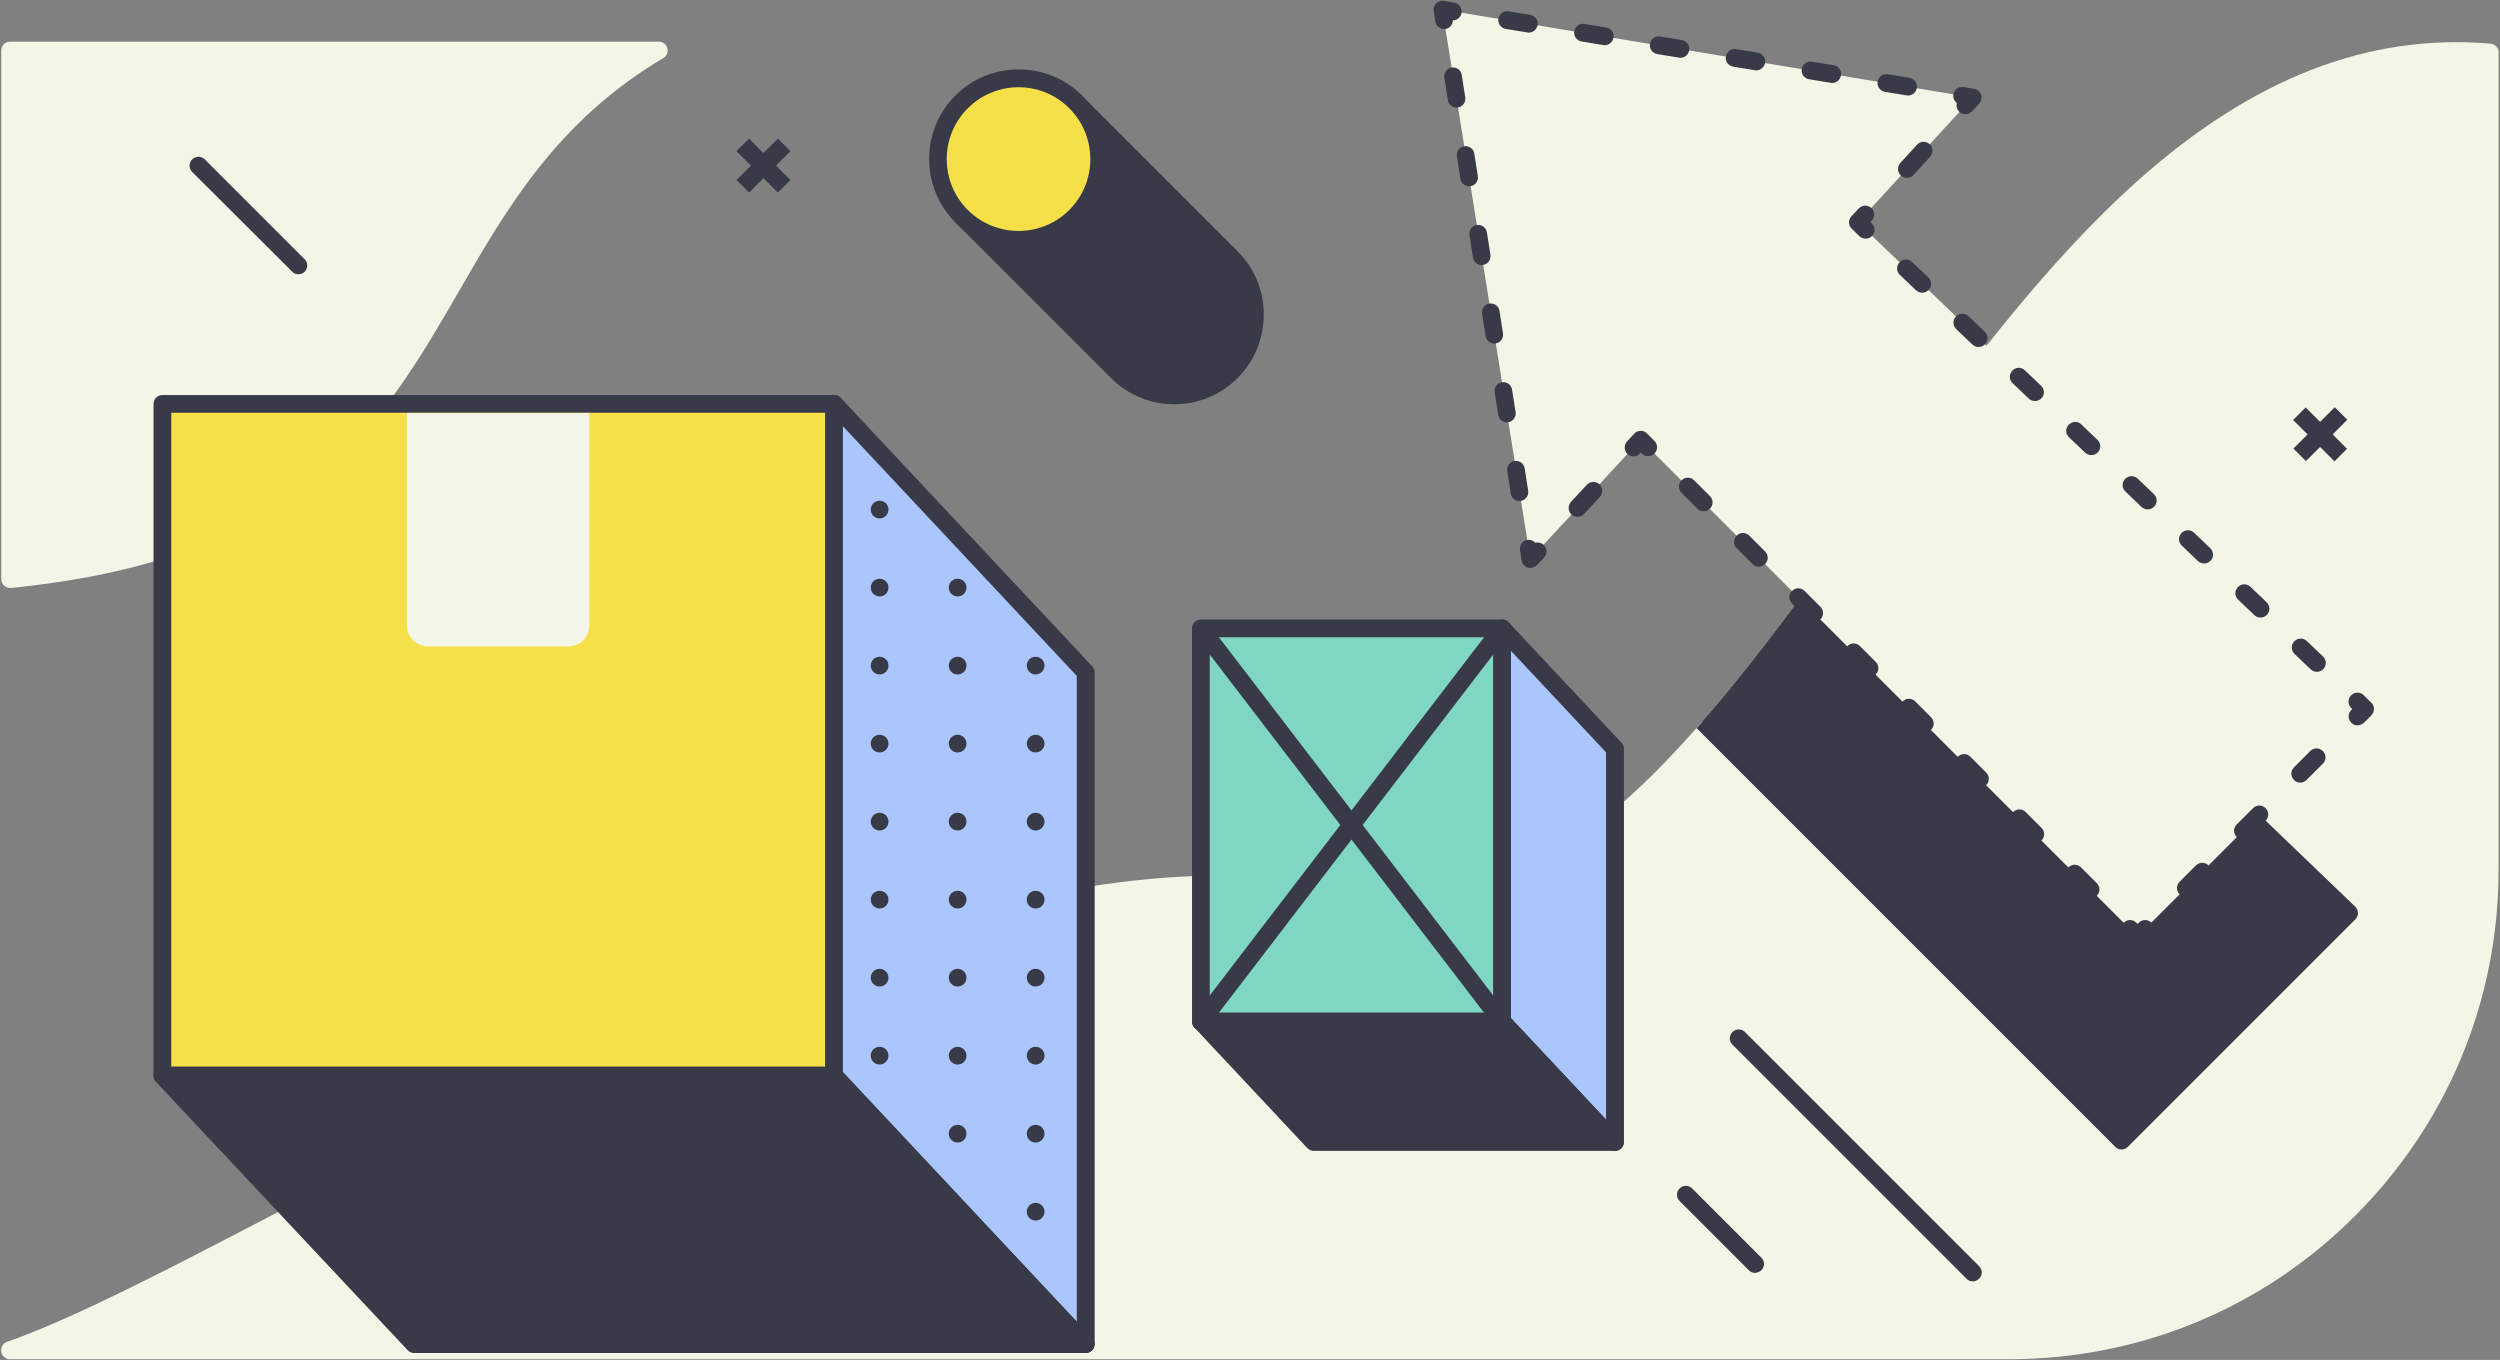 <?xml version="1.0" encoding="UTF-8"?>
<svg width="1410px" height="767px" viewBox="0 0 1410 767" version="1.1" xmlns="http://www.w3.org/2000/svg" xmlns:xlink="http://www.w3.org/1999/xlink">
    <rect x="0" y="0" width="1410" height="767" fill="#808080" stroke="none"/>
    <!-- Generator: Sketch 59.1 (86144) - https://sketch.com -->
    <title>abstract-delivery</title>
    <desc>Created with Sketch.</desc>
    <g id="Page-1" stroke="none" stroke-width="1" fill="none" fill-rule="evenodd">
        <g id="abstract-delivery" transform="translate(-255, -154)">
            <g id="Group" transform="translate(255, 154)">
                <path d="M376.4,27.2 C375.8,25 373.8,23.5 371.6,23.5 L5.7,23.5 C2.9,23.5 0.7,25.7 0.7,28.5 L0.7,326.6 C0.7,328 1.3,329.4 2.3,330.3 C3.2,331.1 4.4,331.6 5.7,331.6 C5.9,331.6 6,331.6 6.2,331.6 C81.5,324 136,304.5 178,270.3 C215,240 237.2,201.7 258.7,164.5 C286,117.2 314.3,68.2 374.2,32.7 C376.1,31.6 377,29.3 376.4,27.2 Z" id="Path" fill="#F3F6E6" fill-rule="nonzero"></path>
                <path d="M1409.204,29.5 L1409.204,490.5 C1409.204,564.2 1380.4,633.6 1328.3,685.7 C1276.2,737.9 1206.8,766.6 1133.1,766.6 L5.6,766.6 C3.2,766.6 1.1,764.8 0.7,762.4 C0.3,760 1.7,757.6 4,756.8 C42.2,743.4 97.4,714.6 161.2,681.3 C247.6,636.2 355.1,580.1 461.2,541.6 C585.7,496.3 684.8,483.4 764,502.1 C815.4,514.3 863.5,498.5 915.5,452.5 C929.5,440.1 943.2,426 956.8,410.7 C957.9,409.5 959,408.2 960.1,407 C961.2,405.8 962.3,404.5 963.3,403.2 C992.8,368.9 1021.6,329 1051.5,287.6 C1055.5,282.1 1059.4,276.6 1063.4,271.1 C1064.4,269.8 1065.4,268.4 1066.3,267.1 C1067.3,265.7 1068.3,264.3 1069.3,262.9 C1111.8,204.5 1156.1,146.2 1205.8,101.8 C1270.6,44.1 1335.6,18.8 1404.6,24.6 C1407.3,24.9 1409.3,27 1409.204,29.5 Z" id="Path" fill="#F3F6E6" fill-rule="nonzero"></path>
                <path d="M1404.7,24.6 C1335.7,18.8 1270.7,44.1 1205.9,101.8 C1149.2,152.4 1099.5,221.2 1051.5,287.6 C1005.7,351.1 962.4,411 915.5,452.5 C863.5,498.5 815.4,514.3 764,502.1 C684.8,483.4 585.7,496.3 461.2,541.6 C355.1,580.1 247.6,636.2 161.2,681.3 C97.4,714.6 42.2,743.4 4,756.8 C1.7,757.6 0.3,760 0.7,762.4 C1.1,764.8 3.2,766.6 5.6,766.6 L1133.1,766.6 C1206.8,766.6 1276.2,737.9 1328.3,685.7 C1380.4,633.6 1409.204,564.2 1409.204,490.5 L1409.204,29.5 C1409.3,27 1407.3,24.9 1404.7,24.6 Z" id="Path"></path>
                <g transform="translate(956, 262)" fill="#383A48" fill-rule="nonzero" id="Path">
                    <path d="M368.7,253 L240.4,381.3 L4.1,145 C5.2,143.8 6.3,142.5 7.3,141.2 C36.8,106.9 65.6,67 95.5,25.6 C99.5,20.1 103.4,14.6 107.4,9.1 C108.4,7.8 109.4,6.4 110.3,5.1 L368.7,253 Z"></path>
                    <path d="M372.3,249.3 L113.4,0.9 C112.4,2.3 111.4,3.7 110.4,5.1 C109.4,6.4 108.4,7.8 107.5,9.1 L361.7,253.1 L240.5,374.3 L7.4,141.2 C6.3,142.5 5.2,143.7 4.2,145 C3.1,146.2 2,147.5 0.9,148.7 L237,384.8 C237.9,385.8 239.2,386.3 240.5,386.3 C241.8,386.3 243.1,385.8 244.1,384.8 L372.4,256.5 C373.4,255.5 373.9,254.3 373.9,252.9 C373.8,251.5 373.3,250.2 372.3,249.3 Z"></path>
                </g>
                <g transform="translate(1293, 229)">
                    <g>
                        <line x1="3.8" y1="4.3" x2="27.1" y2="27.6" id="Path"></line>
                        <rect id="Rectangle" fill="#383A48" fill-rule="nonzero" transform="translate(15.515, 15.997) rotate(-45) translate(-15.515, -15.997) " x="10.515" y="-0.502" width="10" height="33"></rect>
                    </g>
                    <g>
                        <line x1="3.8" y1="27.6" x2="27.1" y2="4.3" id="Path"></line>
                        <rect id="Rectangle" fill="#383A48" fill-rule="nonzero" transform="translate(15.68, 15.854) rotate(-45.004) translate(-15.68, -15.854) " x="-0.821" y="10.853" width="33.002" height="10.001"></rect>
                    </g>
                </g>
                <g transform="translate(415, 78)">
                    <g>
                        <line x1="3.9" y1="3.8" x2="27.2" y2="27.1" id="Path"></line>
                        <rect id="Rectangle" fill="#383A48" fill-rule="nonzero" transform="translate(15.582, 15.388) rotate(-45) translate(-15.582, -15.388) " x="10.583" y="-1.112" width="10" height="33"></rect>
                    </g>
                    <g>
                        <line x1="3.9" y1="27.1" x2="27.2" y2="3.8" id="Path"></line>
                        <rect id="Rectangle" fill="#383A48" fill-rule="nonzero" transform="translate(15.588, 15.382) rotate(-45) translate(-15.588, -15.382) " x="-0.912" y="10.382" width="33" height="10"></rect>
                    </g>
                </g>
                <g transform="translate(86, 222)" fill-rule="nonzero">
                    <g>
                        <rect id="Rectangle" fill="#F6E049" x="5.6" y="5.8" width="378.9" height="378.9"></rect>
                        <path d="M384.4,389.6 L5.6,389.6 C2.8,389.6 0.6,387.4 0.6,384.6 L0.6,5.8 C0.6,3 2.8,0.8 5.6,0.8 L384.5,0.8 C387.3,0.8 389.5,3 389.5,5.8 L389.5,384.7 C389.4,387.4 387.2,389.6 384.4,389.6 Z M10.6,379.6 L379.5,379.6 L379.5,10.8 L10.6,10.8 L10.6,379.6 Z" id="Shape" fill="#383A48"></path>
                    </g>
                    <g transform="translate(379, 0)">
                        <polygon id="Path" fill="#AAC6FC" points="5.4 5.8 147.4 157.2 147.4 536.1 5.4 384.6"></polygon>
                        <path d="M147.4,541.1 C146,541.1 144.7,540.5 143.8,539.5 L1.8,388.1 C0.9,387.2 0.4,386 0.4,384.7 L0.4,5.8 C0.4,3.7 1.7,1.9 3.6,1.1 C5.5,0.3 7.7,0.8 9.1,2.3 L151,153.8 C151.9,154.7 152.4,155.9 152.4,157.2 L152.4,536.1 C152.4,538.2 151.1,540 149.2,540.7 C148.6,541 148,541.1 147.4,541.1 Z M10.4,382.7 L142.3,523.5 L142.3,159.2 L10.4,18.4 L10.4,382.7 Z" id="Shape" fill="#383A48"></path>
                    </g>
                    <circle id="Oval" fill="#383A48" cx="498.1" cy="153.4" r="5"></circle>
                    <circle id="Oval" fill="#383A48" cx="498.1" cy="197.4" r="5"></circle>
                    <circle id="Oval" fill="#383A48" cx="498.1" cy="241.4" r="5"></circle>
                    <circle id="Oval" fill="#383A48" cx="498.1" cy="285.4" r="5"></circle>
                    <circle id="Oval" fill="#383A48" cx="498.1" cy="329.4" r="5"></circle>
                    <circle id="Oval" fill="#383A48" cx="498.1" cy="373.4" r="5"></circle>
                    <circle id="Oval" fill="#383A48" cx="498.1" cy="417.4" r="5"></circle>
                    <circle id="Oval" fill="#383A48" cx="498.1" cy="461.4" r="5"></circle>
                    <circle id="Oval" fill="#383A48" cx="454.1" cy="109.4" r="5"></circle>
                    <circle id="Oval" fill="#383A48" cx="454.1" cy="153.4" r="5"></circle>
                    <circle id="Oval" fill="#383A48" cx="454.1" cy="197.4" r="5"></circle>
                    <circle id="Oval" fill="#383A48" cx="454.1" cy="241.4" r="5"></circle>
                    <circle id="Oval" fill="#383A48" cx="454.1" cy="285.4" r="5"></circle>
                    <circle id="Oval" fill="#383A48" cx="454.1" cy="329.4" r="5"></circle>
                    <circle id="Oval" fill="#383A48" cx="454.1" cy="373.4" r="5"></circle>
                    <circle id="Oval" fill="#383A48" cx="454.1" cy="417.4" r="5"></circle>
                    <circle id="Oval" fill="#383A48" cx="410.1" cy="65.4" r="5"></circle>
                    <circle id="Oval" fill="#383A48" cx="410.1" cy="109.4" r="5"></circle>
                    <circle id="Oval" fill="#383A48" cx="410.1" cy="153.4" r="5"></circle>
                    <circle id="Oval" fill="#383A48" cx="410.1" cy="197.4" r="5"></circle>
                    <circle id="Oval" fill="#383A48" cx="410.1" cy="241.4" r="5"></circle>
                    <circle id="Oval" fill="#383A48" cx="410.1" cy="285.4" r="5"></circle>
                    <circle id="Oval" fill="#383A48" cx="410.1" cy="329.4" r="5"></circle>
                    <circle id="Oval" fill="#383A48" cx="410.1" cy="373.4" r="5"></circle>
                    <g transform="translate(0, 379)" fill="#383A48">
                        <polygon id="Path" points="5.6 5.6 147.5 157.1 526.4 157.1 384.4 5.6"></polygon>
                        <path d="M526.4,162.1 L147.5,162.1 C146.1,162.1 144.8,161.5 143.9,160.5 L1.9,9.1 C0.5,7.6 0.2,5.5 1,3.7 C1.8,1.9 3.6,0.7 5.6,0.7 L384.5,0.7 C385.9,0.7 387.2,1.3 388.1,2.3 L530,153.7 C531.4,155.2 531.7,157.3 530.9,159.1 C530.2,160.9 528.4,162.1 526.4,162.1 Z M149.7,152.1 L514.9,152.1 L382.3,10.6 L17.1,10.6 L149.7,152.1 Z" id="Shape"></path>
                    </g>
                    <path d="M234.6,142.6 L155.4,142.6 C148.8,142.6 143.5,137.3 143.5,130.7 L143.5,10.9 L246.4,10.9 L246.4,130.8 C246.5,137.3 241.1,142.6 234.6,142.6 Z" id="Path" fill="#F3F6E6"></path>
                </g>
                <g transform="translate(672, 349)">
                    <g fill-rule="nonzero">
                        <rect id="Rectangle" fill="#7FD6C2" x="5.3" y="5.4" width="169.9" height="221.8"></rect>
                        <path d="M175.2,232.2 L5.3,232.2 C2.5,232.2 0.3,230 0.3,227.2 L0.3,5.4 C0.3,2.6 2.5,0.4 5.3,0.4 L175.2,0.4 C178,0.4 180.2,2.6 180.2,5.4 L180.2,227.2 C180.2,230 177.9,232.2 175.2,232.2 Z M10.3,222.2 L170.2,222.2 L170.2,10.4 L10.3,10.4 L10.3,222.2 Z" id="Shape" fill="#383A48"></path>
                    </g>
                    <g transform="translate(170, 0)" fill-rule="nonzero">
                        <polygon id="Path" fill="#AAC6FC" points="5.2 5.4 68.8 73.3 68.8 295.1 5.2 227.2"></polygon>
                        <path d="M68.8,300.1 C67.4,300.1 66.1,299.5 65.2,298.5 L1.6,230.6 C0.7,229.7 0.2,228.5 0.2,227.2 L0.2,5.4 C0.2,3.3 1.5,1.5 3.4,0.8 C5.3,-5.22915045e-14 7.5,0.5 8.9,2 L72.5,69.9 C73.4,70.8 73.9,72 73.9,73.3 L73.9,295.1 C73.9,297.2 72.6,299 70.7,299.7 C70,300 69.4,300.1 68.8,300.1 Z M10.2,225.3 L63.8,282.5 L63.8,75.3 L10.2,18.1 L10.2,225.3 Z" id="Shape" fill="#383A48"></path>
                    </g>
                    <g transform="translate(0, 222)" fill="#383A48" fill-rule="nonzero">
                        <polygon id="Path" points="5.3 5.2 68.9 73.1 238.8 73.1 175.2 5.2"></polygon>
                        <path d="M238.8,78.1 L68.9,78.1 C67.5,78.1 66.2,77.5 65.3,76.5 L1.7,8.6 C0.3,7.1 -1.11965992e-13,5 0.8,3.2 C1.6,1.4 3.4,0.2 5.4,0.2 L175.3,0.2 C176.7,0.2 178,0.8 178.9,1.8 L242.5,69.7 C243.9,71.2 244.2,73.3 243.4,75.1 C242.6,77 240.8,78.1 238.8,78.1 Z M71.1,68.1 L227.3,68.1 L173,10.2 L16.8,10.2 L71.1,68.1 Z" id="Shape"></path>
                    </g>
                    <g transform="translate(1, 2)">
                        <line x1="4.3" y1="3.4" x2="174.2" y2="225.2" id="Path"></line>
                        <rect id="Rectangle" fill="#383A48" fill-rule="nonzero" transform="translate(89.259, 114.326) rotate(-37.443) translate(-89.259, -114.326) " x="84.259" y="-25.381" width="10.001" height="279.414"></rect>
                    </g>
                    <g transform="translate(1, 2)">
                        <line x1="4.3" y1="225.2" x2="174.2" y2="3.4" id="Path"></line>
                        <rect id="Rectangle" fill="#383A48" fill-rule="nonzero" transform="translate(89.173, 114.377) rotate(-52.554) translate(-89.173, -114.377) " x="-50.523" y="109.377" width="279.392" height="10"></rect>
                    </g>
                </g>
                <g transform="translate(808, 0)" fill-rule="nonzero">
                    <polygon id="Path" fill="#F3F6E6" points="239.9 125.4 304.6 55 5.5 5.4 55.1 315.3 117.3 248 397.5 528.2 525.8 399.9"></polygon>
                    <g fill="#383A48">
                        <path d="M244.2,134.6 C243,134.6 241.7,134.1 240.7,133.2 L236.4,129 C234.4,127.1 234.3,124 236.2,122 L240.3,117.6 C242.2,115.6 245.3,115.4 247.4,117.3 C249.5,119.2 249.6,122.3 247.7,124.4 L246.9,125.2 L247.7,126 C249.7,127.9 249.8,131.1 247.8,133.1 C246.9,134.1 245.6,134.6 244.2,134.6 Z" id="Path"></path>
                        <path d="M267.5,100.3 C266.3,100.3 265.1,99.9 264.1,99 C262.1,97.1 261.9,94 263.8,91.9 L273.2,81.6 C275.1,79.6 278.2,79.4 280.3,81.3 C282.3,83.2 282.5,86.3 280.6,88.4 L271.2,98.7 C270.2,99.8 268.9,100.3 267.5,100.3 Z" id="Path"></path>
                        <path d="M300.5,64.4 C299.3,64.4 298.1,64 297.1,63.1 C295.7,61.8 295.2,59.8 295.7,58.1 C294.2,57 293.4,55.2 293.7,53.2 C294.2,50.5 296.7,48.6 299.5,49.1 L305.4,50.1 C307.2,50.4 308.7,51.7 309.3,53.4 C309.9,55.1 309.5,57.1 308.3,58.4 L304.2,62.8 C303.2,63.9 301.8,64.4 300.5,64.4 Z" id="Path"></path>
                        <path d="M268.1,53.9 C267.8,53.9 267.6,53.9 267.3,53.8 L255.1,51.8 C252.4,51.3 250.5,48.8 251,46 C251.5,43.3 254,41.4 256.8,41.9 L269,43.9 C271.7,44.4 273.6,46.9 273.1,49.7 C272.6,52.2 270.5,53.9 268.1,53.9 Z M225.3,46.8 C225,46.8 224.8,46.8 224.5,46.7 L212.3,44.7 C209.6,44.2 207.7,41.7 208.2,38.9 C208.7,36.2 211.2,34.3 214,34.8 L226.2,36.8 C228.9,37.3 230.8,39.8 230.3,42.6 C229.8,45.1 227.7,46.8 225.3,46.8 Z M182.5,39.7 C182.2,39.7 182,39.7 181.7,39.6 L169.5,37.6 C166.8,37.1 164.9,34.6 165.4,31.8 C165.9,29.1 168.4,27.2 171.2,27.7 L183.4,29.7 C186.1,30.2 188,32.7 187.5,35.5 C187,38 184.9,39.7 182.5,39.7 Z M139.7,32.6 C139.4,32.6 139.2,32.6 138.9,32.5 L126.7,30.5 C124,30 122.1,27.5 122.6,24.7 C123.1,22 125.6,20.1 128.4,20.6 L140.6,22.6 C143.3,23.1 145.2,25.6 144.7,28.4 C144.3,30.9 142.1,32.6 139.7,32.6 Z M97,25.5 C96.7,25.5 96.5,25.5 96.2,25.4 L84,23.4 C81.3,22.9 79.4,20.4 79.9,17.6 C80.4,14.8 82.9,13 85.7,13.5 L97.9,15.5 C100.6,16 102.5,18.5 102,21.3 C101.5,23.8 99.4,25.5 97,25.5 Z M54.2,18.4 C53.9,18.4 53.7,18.4 53.4,18.3 L41.2,16.3 C38.5,15.8 36.6,13.3 37.1,10.5 C37.6,7.8 40.1,5.9 42.9,6.4 L55.1,8.4 C57.8,8.9 59.7,11.4 59.2,14.2 C58.7,16.7 56.6,18.4 54.2,18.4 Z" id="Shape"></path>
                        <path d="M6.4,16.3 C4,16.3 1.9,14.5 1.5,12.1 L0.6,6.2 C0.3,4.6 0.9,3 2,1.9 C3.1,0.8 4.8,0.2 6.3,0.5 L12.2,1.5 C14.9,2 16.8,4.5 16.3,7.3 C15.9,9.7 13.8,11.5 11.4,11.5 C11.4,13.9 9.6,16 7.2,16.4 C6.9,16.3 6.7,16.3 6.4,16.3 Z" id="Path"></path>
                        <path d="M49,282.6 C46.6,282.6 44.5,280.8 44.1,278.4 L42.1,265.7 C41.7,263 43.5,260.4 46.2,260 C48.9,259.6 51.5,261.4 51.9,264.1 L53.9,276.8 C54.3,279.5 52.5,282.1 49.8,282.5 C49.6,282.6 49.3,282.6 49,282.6 Z M41.9,238.2 C39.5,238.2 37.4,236.4 37,234 L35,221.3 C34.6,218.6 36.4,216 39.1,215.6 C41.8,215.2 44.4,217 44.8,219.7 L46.8,232.4 C47.2,235.1 45.4,237.7 42.7,238.1 C42.5,238.2 42.2,238.2 41.9,238.2 Z M34.8,193.8 C32.4,193.8 30.3,192 29.9,189.6 L27.9,176.9 C27.5,174.2 29.3,171.6 32,171.2 C34.7,170.8 37.3,172.6 37.7,175.3 L39.7,188 C40.1,190.7 38.3,193.3 35.6,193.7 C35.4,193.8 35.1,193.8 34.8,193.8 Z M27.7,149.5 C25.3,149.5 23.2,147.7 22.8,145.3 L20.8,132.6 C20.4,129.9 22.2,127.3 24.9,126.9 C27.6,126.5 30.2,128.3 30.6,131 L32.6,143.7 C33,146.4 31.2,149 28.5,149.4 C28.3,149.4 28,149.5 27.7,149.5 Z M20.6,105.1 C18.2,105.1 16.1,103.3 15.7,100.9 L13.7,88.2 C13.3,85.5 15.1,82.9 17.8,82.5 C20.5,82.1 23.1,83.9 23.5,86.6 L25.5,99.3 C25.9,102 24.1,104.6 21.4,105 C21.1,105 20.9,105.1 20.6,105.1 Z M13.5,60.7 C11.1,60.7 9,58.9 8.6,56.5 L6.6,43.8 C6.2,41.1 8,38.5 10.7,38.1 C13.4,37.7 16,39.5 16.4,42.2 L18.4,54.9 C18.8,57.6 17,60.2 14.3,60.6 C14,60.7 13.8,60.7 13.5,60.7 Z" id="Shape"></path>
                        <path d="M55.1,320.3 C54.6,320.3 54.1,320.2 53.7,320.1 C51.9,319.5 50.5,318 50.2,316.1 L49.3,310.2 C48.9,307.5 50.7,304.9 53.4,304.5 C55.2,304.2 56.8,304.9 57.9,306.1 C59.5,305.7 61.3,306.1 62.6,307.3 C64.6,309.2 64.7,312.3 62.9,314.4 L58.8,318.8 C57.8,319.7 56.5,320.3 55.1,320.3 Z" id="Path"></path>
                        <path d="M81.7,291.5 C80.5,291.5 79.3,291.1 78.3,290.2 C76.3,288.3 76.2,285.2 78,283.1 L87,273.4 C88.9,271.4 92,271.3 94.1,273.1 C96.1,275 96.2,278.1 94.4,280.2 L85.4,289.9 C84.4,291 83,291.5 81.7,291.5 Z" id="Path"></path>
                        <path d="M113.3,257.4 C112.1,257.4 110.9,257 109.9,256.1 C107.9,254.2 107.8,251.1 109.6,249 L113.7,244.6 C114.6,243.6 115.9,243 117.3,243 C118.7,242.9 120,243.5 120.9,244.5 L125.1,248.7 C127.1,250.7 127.1,253.8 125.1,255.8 C123.1,257.8 120,257.8 118,255.8 L117.4,255.2 L116.9,255.8 C115.9,256.9 114.6,257.4 113.3,257.4 Z" id="Path"></path>
                        <path d="M371,506.7 C369.7,506.7 368.4,506.2 367.5,505.2 L358.6,496.3 C356.6,494.3 356.6,491.2 358.6,489.2 C360.6,487.2 363.7,487.2 365.7,489.2 L374.6,498.1 C376.6,500.1 376.6,503.2 374.6,505.2 C373.5,506.2 372.3,506.7 371,506.7 Z M339.8,475.5 C338.5,475.5 337.2,475 336.3,474 L327.4,465.1 C325.4,463.1 325.4,460 327.4,458 C329.4,456 332.5,456 334.5,458 L343.4,466.9 C345.4,468.9 345.4,472 343.4,474 C342.4,475 341.1,475.5 339.8,475.5 Z M308.6,444.3 C307.3,444.3 306,443.8 305.1,442.8 L296.2,433.9 C294.2,431.9 294.2,428.8 296.2,426.8 C298.2,424.8 301.3,424.8 303.3,426.8 L312.2,435.7 C314.2,437.7 314.2,440.8 312.2,442.8 C311.2,443.8 309.9,444.3 308.6,444.3 Z M277.5,413.1 C276.2,413.1 274.9,412.6 274,411.6 L265.1,402.7 C263.1,400.7 263.1,397.6 265.1,395.6 C267.1,393.6 270.2,393.6 272.2,395.6 L281.1,404.5 C283.1,406.5 283.1,409.6 281.1,411.6 C280,412.6 278.7,413.1 277.5,413.1 Z M246.3,381.9 C245,381.9 243.7,381.4 242.8,380.4 L233.9,371.5 C231.9,369.5 231.9,366.4 233.9,364.4 C235.9,362.4 239,362.4 241,364.4 L249.9,373.3 C251.9,375.3 251.9,378.4 249.9,380.4 C248.8,381.5 247.6,381.9 246.3,381.9 Z M215.1,350.8 C213.8,350.8 212.5,350.3 211.6,349.3 L202.7,340.4 C200.7,338.4 200.7,335.3 202.7,333.3 C204.7,331.3 207.8,331.3 209.8,333.3 L218.7,342.2 C220.7,344.2 220.7,347.3 218.7,349.3 C217.7,350.3 216.4,350.8 215.1,350.8 Z M183.9,319.6 C182.6,319.6 181.3,319.1 180.4,318.1 L171.5,309.2 C169.5,307.2 169.5,304.1 171.5,302.1 C173.5,300.1 176.6,300.1 178.6,302.1 L187.5,311 C189.5,313 189.5,316.1 187.5,318.1 C186.5,319.1 185.2,319.6 183.9,319.6 Z M152.8,288.4 C151.5,288.4 150.2,287.9 149.3,286.9 L140.4,278 C138.4,276 138.4,272.9 140.4,270.9 C142.4,268.9 145.5,268.9 147.5,270.9 L156.4,279.8 C158.4,281.8 158.4,284.9 156.4,286.9 C155.3,287.9 154,288.4 152.8,288.4 Z" id="Shape"></path>
                        <path d="M397.5,533.2 C396.2,533.2 394.9,532.7 394,531.7 L389.8,527.5 C387.8,525.5 387.8,522.4 389.8,520.4 C391.8,518.4 394.9,518.4 396.9,520.4 L397.6,521.1 L398.3,520.4 C400.3,518.4 403.4,518.4 405.4,520.4 C407.4,522.4 407.4,525.5 405.4,527.5 L401.2,531.7 C400.1,532.6 398.8,533.2 397.5,533.2 Z" id="Path"></path>
                        <path d="M424.8,505.9 C423.5,505.9 422.2,505.4 421.3,504.4 C419.3,502.4 419.3,499.3 421.3,497.3 L430.5,488.1 C432.5,486.1 435.6,486.1 437.6,488.1 C439.6,490.1 439.6,493.2 437.6,495.2 L428.4,504.4 C427.3,505.4 426.1,505.9 424.8,505.9 Z M457,473.6 C455.7,473.6 454.4,473.1 453.5,472.1 C451.5,470.1 451.5,467 453.5,465 L462.7,455.8 C464.7,453.8 467.8,453.8 469.8,455.8 C471.8,457.8 471.8,460.9 469.8,462.9 L460.6,472.1 C459.6,473.1 458.3,473.6 457,473.6 Z M489.3,441.4 C488,441.4 486.7,440.9 485.8,439.9 C483.8,437.9 483.8,434.8 485.8,432.8 L495,423.6 C497,421.6 500.1,421.6 502.1,423.6 C504.1,425.6 504.1,428.7 502.1,430.7 L492.9,439.9 C491.9,440.9 490.6,441.4 489.3,441.4 Z" id="Shape"></path>
                        <path d="M521.6,409.1 C520.3,409.1 519,408.6 518.1,407.6 C516.1,405.6 516.1,402.5 518.1,400.5 L518.7,399.9 L518.1,399.3 C516.1,397.4 516,394.2 518,392.2 C519.9,390.2 523.1,390.1 525.1,392.1 L529.4,396.3 C530.4,397.2 530.9,398.5 530.9,399.9 C530.9,401.3 530.4,402.5 529.4,403.5 L525.2,407.7 C524.1,408.6 522.8,409.1 521.6,409.1 Z" id="Path"></path>
                        <path d="M498.7,378.9 C497.5,378.9 496.2,378.4 495.2,377.5 L486.1,368.8 C484.1,366.9 484,363.7 486,361.7 C487.9,359.7 491.1,359.6 493.1,361.6 L502.2,370.3 C504.2,372.2 504.3,375.4 502.3,377.4 C501.4,378.4 500.1,378.9 498.7,378.9 Z M466.9,348.3 C465.7,348.3 464.4,347.8 463.4,346.9 L454.3,338.2 C452.3,336.3 452.2,333.1 454.2,331.1 C456.1,329.1 459.3,329 461.3,331 L470.4,339.7 C472.4,341.6 472.5,344.8 470.5,346.8 C469.6,347.8 468.2,348.3 466.9,348.3 Z M435.1,317.8 C433.9,317.8 432.6,317.3 431.6,316.4 L422.5,307.7 C420.5,305.8 420.4,302.6 422.4,300.6 C424.3,298.6 427.5,298.5 429.5,300.5 L438.6,309.2 C440.6,311.1 440.7,314.3 438.7,316.3 C437.7,317.3 436.4,317.8 435.1,317.8 Z M403.3,287.3 C402.1,287.3 400.8,286.8 399.8,285.9 L390.7,277.2 C388.7,275.3 388.6,272.1 390.6,270.1 C392.5,268.1 395.7,268 397.7,270 L406.8,278.7 C408.8,280.6 408.9,283.8 406.9,285.8 C405.9,286.8 404.6,287.3 403.3,287.3 Z M371.5,256.7 C370.3,256.7 369,256.2 368,255.3 L358.9,246.6 C356.9,244.7 356.8,241.5 358.8,239.5 C360.8,237.5 363.9,237.4 365.9,239.4 L375,248.1 C377,250 377.1,253.2 375.1,255.2 C374.1,256.2 372.8,256.7 371.5,256.7 Z M339.7,226.2 C338.5,226.2 337.2,225.7 336.2,224.8 L327.1,216.1 C325.1,214.2 325,211 327,209 C328.9,207 332.1,206.9 334.1,208.9 L343.2,217.6 C345.2,219.5 345.3,222.7 343.3,224.7 C342.3,225.7 341,226.2 339.7,226.2 Z M307.9,195.7 C306.7,195.7 305.4,195.2 304.4,194.3 L295.3,185.6 C293.3,183.7 293.2,180.5 295.2,178.5 C297.1,176.5 300.3,176.4 302.3,178.4 L311.4,187.1 C313.4,189 313.5,192.2 311.5,194.2 C310.5,195.2 309.2,195.7 307.9,195.7 Z M276.1,165.1 C274.9,165.1 273.6,164.6 272.6,163.7 L263.5,155 C261.5,153.1 261.4,149.9 263.4,147.9 C265.3,145.9 268.5,145.8 270.5,147.8 L279.6,156.5 C281.6,158.4 281.7,161.6 279.7,163.6 C278.7,164.6 277.4,165.1 276.1,165.1 Z" id="Shape"></path>
                    </g>
                </g>
                <g transform="translate(975, 580)" id="Path">
                    <line x1="5.6" y1="5.7" x2="137.6" y2="137.7"></line>
                    <path d="M137.6,142.7 C136.3,142.7 135,142.2 134.1,141.2 L2.1,9.2 C0.1,7.2 0.1,4.1 2.1,2.1 C4.1,0.1 7.2,0.1 9.2,2.1 L141.2,134.1 C143.2,136.1 143.2,139.2 141.2,141.2 C140.2,142.2 138.9,142.7 137.6,142.7 Z" fill="#383A48" fill-rule="nonzero"></path>
                </g>
                <g transform="translate(945, 668)" id="Path">
                    <line x1="5.8" y1="5.9" x2="44.8" y2="44.9"></line>
                    <path d="M44.8,49.9 C43.5,49.9 42.2,49.4 41.3,48.4 L2.3,9.4 C0.3,7.4 0.3,4.3 2.3,2.3 C4.3,0.3 7.4,0.3 9.4,2.3 L48.4,41.3 C50.4,43.3 50.4,46.4 48.4,48.4 C47.3,49.4 46,49.9 44.8,49.9 Z" fill="#383A48" fill-rule="nonzero"></path>
                </g>
                <g transform="translate(106, 88)" id="Path">
                    <line x1="6" y1="5.4" x2="62.3" y2="61.7"></line>
                    <path d="M62.3,66.7 C61,66.7 59.7,66.2 58.8,65.2 L2.4,9 C0.4,7 0.4,3.9 2.4,1.9 C4.4,-0.1 7.5,-0.1 9.5,1.9 L65.8,58.2 C67.8,60.2 67.8,63.3 65.8,65.3 C64.8,66.2 63.6,66.7 62.3,66.7 Z" fill="#383A48" fill-rule="nonzero"></path>
                </g>
                <g transform="translate(524, 39)" fill-rule="nonzero">
                    <g transform="translate(13, 13)" fill="#383A48">
                        <path d="M93.1,157.7 L5.3,69.9 L69.7,5.5 L157.5,93.3 C175.3,111.1 175.3,139.9 157.5,157.7 L157.5,157.7 C139.7,175.5 110.9,175.5 93.1,157.7 Z" id="Path"></path>
                        <path d="M125.3,176 C112.4,176 99.4,171.1 89.6,161.2 L1.8,73.4 C-0.2,71.4 -0.2,68.3 1.8,66.3 L66.2,1.9 C67.1,1 68.4,0.4 69.7,0.4 C71,0.4 72.3,0.9 73.2,1.9 L161,89.7 C180.7,109.4 180.7,141.5 161,161.2 C151.2,171.1 138.2,176 125.3,176 Z M96.6,154.2 C112.4,170 138.1,170 153.9,154.2 C161.6,146.5 165.8,136.4 165.8,125.5 C165.8,114.6 161.6,104.5 153.9,96.8 L69.6,12.5 L12.3,69.8 L96.6,154.2 Z" id="Shape"></path>
                    </g>
                    <g>
                        <circle id="Oval" fill="#F6E049" cx="50.5" cy="50.7" r="45.5"></circle>
                        <path d="M50.5,101.2 C37.6,101.2 24.6,96.3 14.8,86.4 C-4.9,66.7 -4.9,34.6 14.8,14.9 C34.5,-4.8 66.6,-4.8 86.3,14.9 C106,34.6 106,66.7 86.3,86.4 L86.3,86.4 C76.4,96.3 63.4,101.2 50.5,101.2 Z M50.5,10.2 C40.1,10.2 29.7,14.2 21.8,22.1 C6,37.9 6,63.6 21.8,79.4 C37.6,95.2 63.3,95.2 79.1,79.4 L79.1,79.4 C94.9,63.6 94.9,37.9 79.1,22.1 C71.3,14.2 60.9,10.2 50.5,10.2 Z" id="Shape" fill="#383A48"></path>
                    </g>
                </g>
            </g>
        </g>
    </g>
</svg>